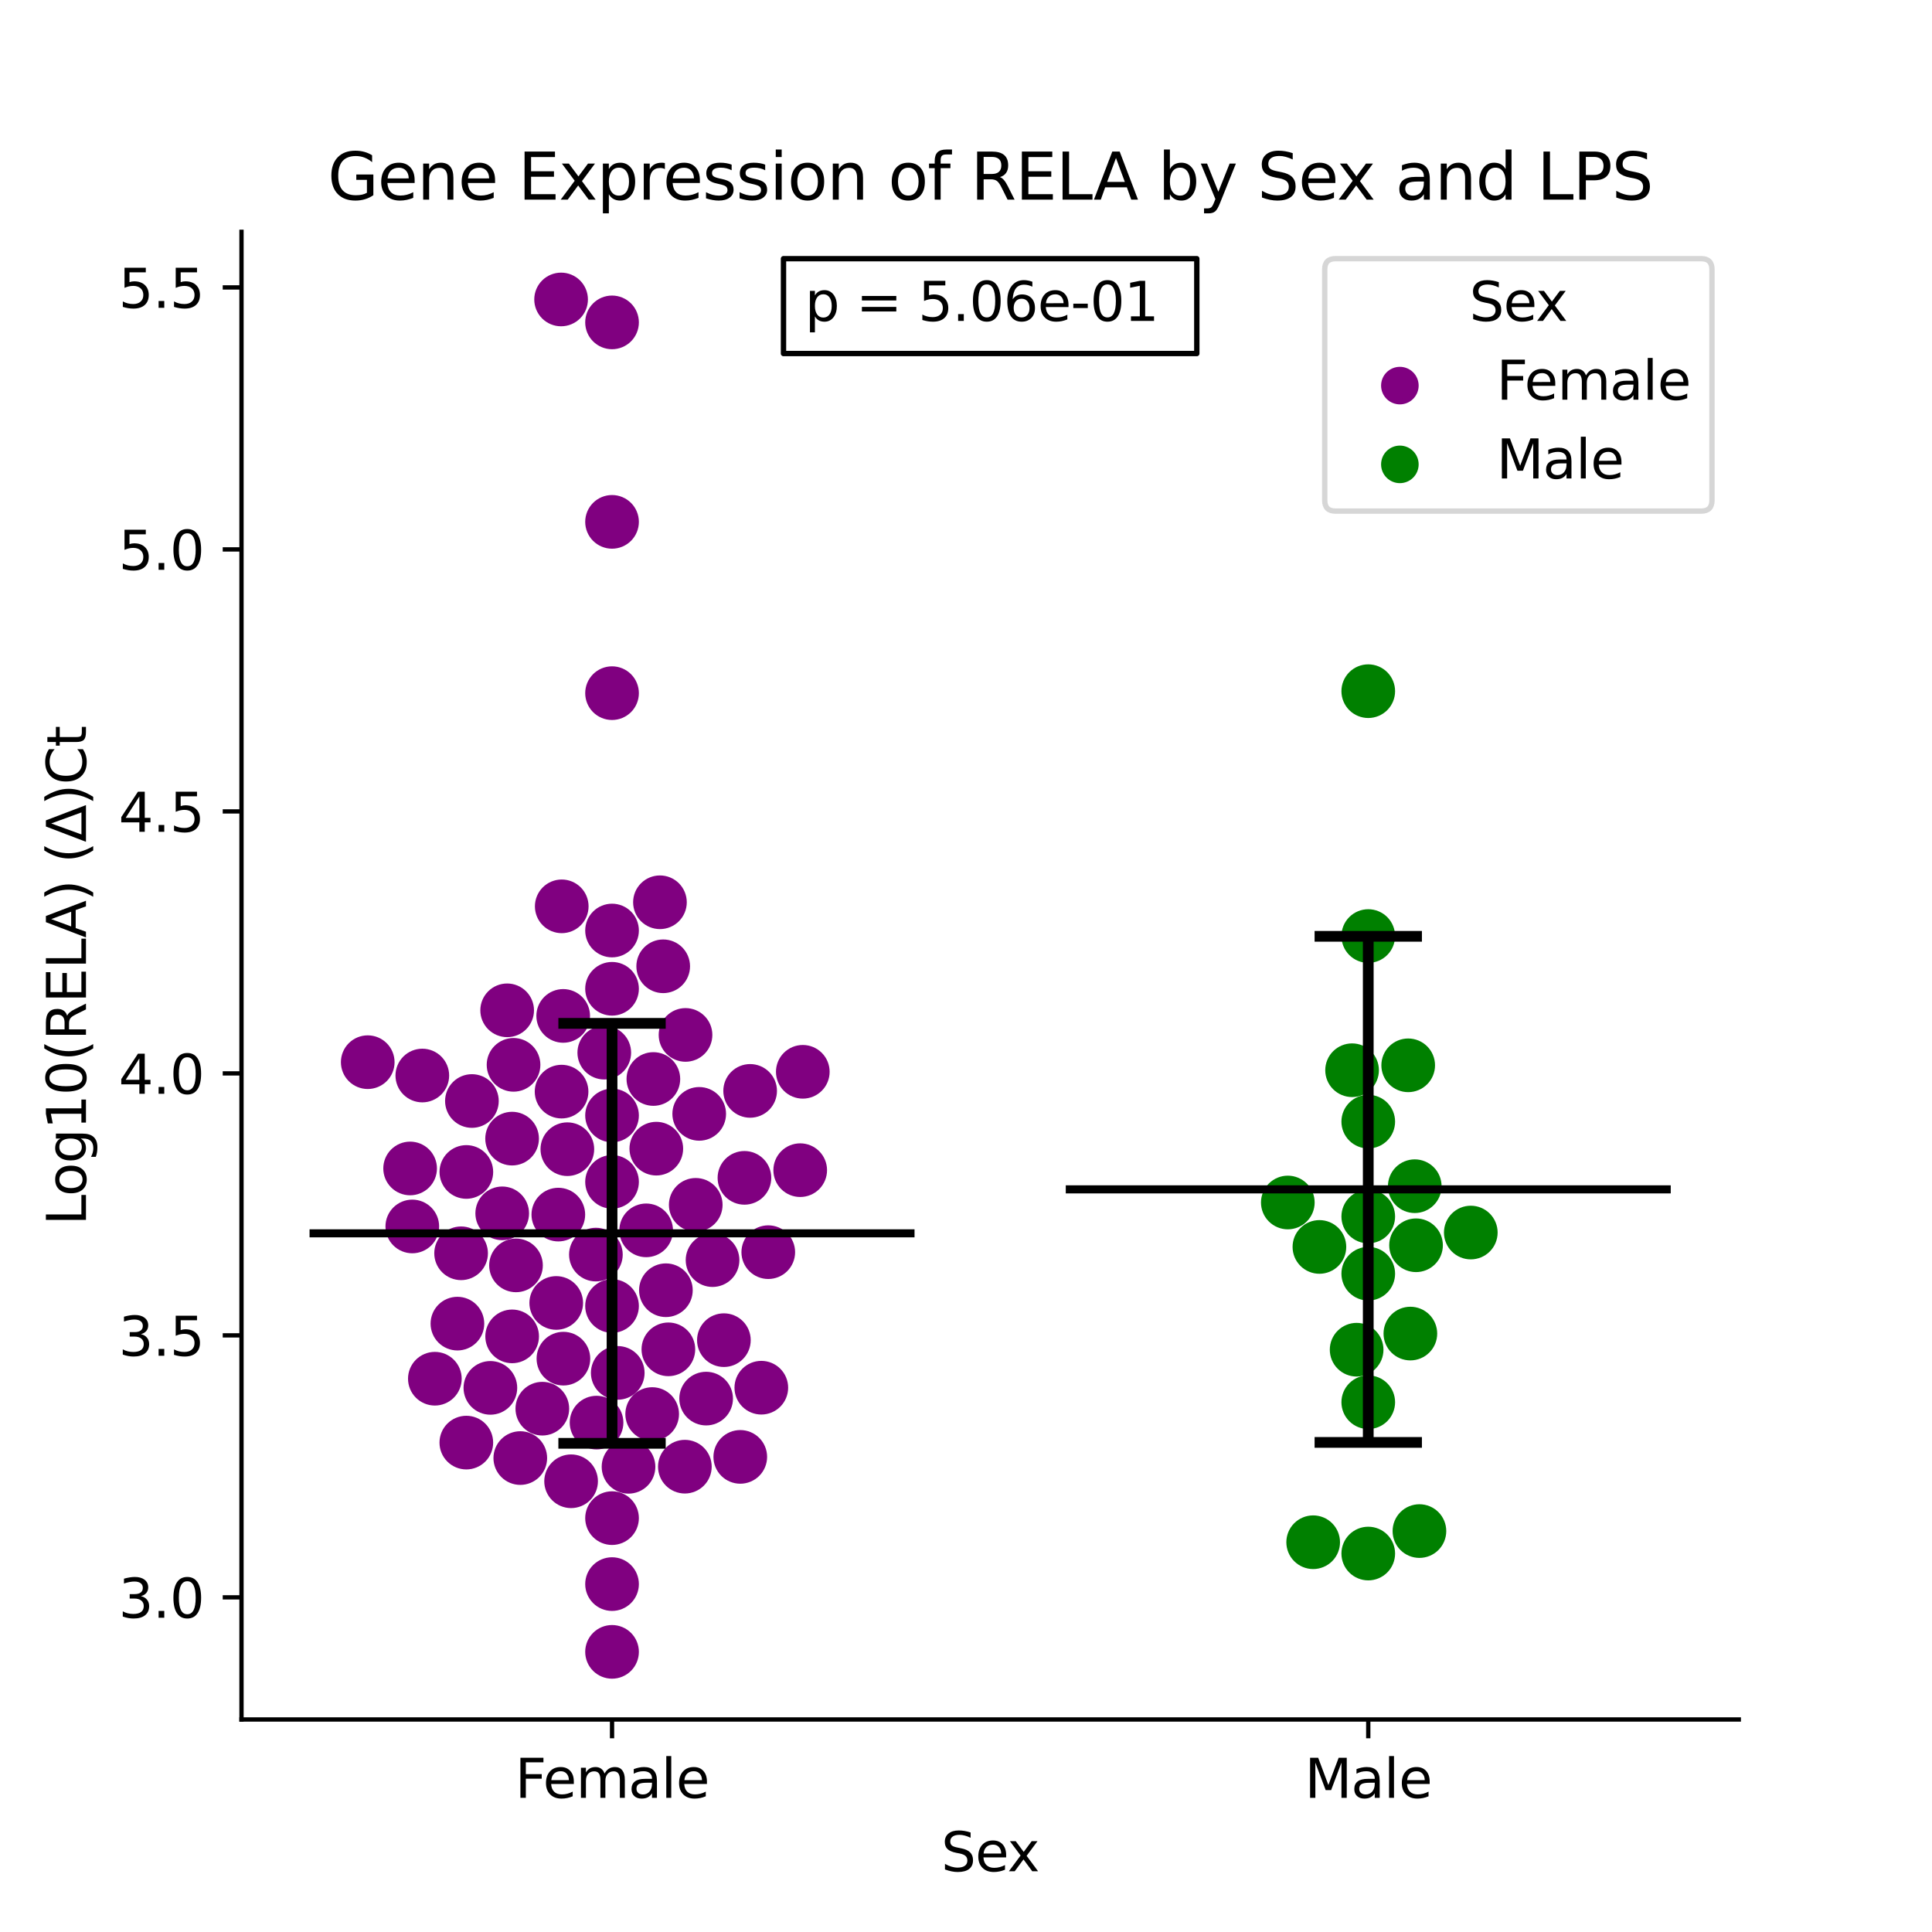 <?xml version="1.0" encoding="utf-8" standalone="no"?>
<!DOCTYPE svg PUBLIC "-//W3C//DTD SVG 1.1//EN"
  "http://www.w3.org/Graphics/SVG/1.1/DTD/svg11.dtd">
<svg xmlns:xlink="http://www.w3.org/1999/xlink" width="360pt" height="360pt" viewBox="0 0 360 360" xmlns="http://www.w3.org/2000/svg" version="1.1">
 <defs>
  <style type="text/css">*{stroke-linejoin: round; stroke-linecap: butt}</style>
 </defs>
 <g id="figure_1">
  <g id="patch_1">
   <path d="M 0 360 
L 360 360 
L 360 0 
L 0 0 
z
" style="fill: #ffffff"/>
  </g>
  <g id="axes_1">
   <g id="patch_2">
    <path d="M 45 320.4 
L 324 320.4 
L 324 43.2 
L 45 43.2 
z
" style="fill: #ffffff"/>
   </g>
   <g id="PathCollection_1">
    <defs>
     <path id="C0_0_da4e5d250b" d="M 0 5 
C 1.326 5 2.598 4.473 3.536 3.536 
C 4.473 2.598 5 1.326 5 -0 
C 5 -1.326 4.473 -2.598 3.536 -3.536 
C 2.598 -4.473 1.326 -5 0 -5 
C -1.326 -5 -2.598 -4.473 -3.536 -3.536 
C -4.473 -2.598 -5 -1.326 -5 0 
C -5 1.326 -4.473 2.598 -3.536 3.536 
C -2.598 4.473 -1.326 5 0 5 
z
"/>
    </defs>
    <g clip-path="url(#p8ee08505d2)">
     <use xlink:href="#C0_0_da4e5d250b" x="132.773" y="234.805" style="fill: #800080"/>
    </g>
    <g clip-path="url(#p8ee08505d2)">
     <use xlink:href="#C0_0_da4e5d250b" x="76.826" y="228.532" style="fill: #800080"/>
    </g>
    <g clip-path="url(#p8ee08505d2)">
     <use xlink:href="#C0_0_da4e5d250b" x="106.416" y="276.012" style="fill: #800080"/>
    </g>
    <g clip-path="url(#p8ee08505d2)">
     <use xlink:href="#C0_0_da4e5d250b" x="127.737" y="192.843" style="fill: #800080"/>
    </g>
    <g clip-path="url(#p8ee08505d2)">
     <use xlink:href="#C0_0_da4e5d250b" x="112.598" y="196.147" style="fill: #800080"/>
    </g>
    <g clip-path="url(#p8ee08505d2)">
     <use xlink:href="#C0_0_da4e5d250b" x="143.157" y="233.323" style="fill: #800080"/>
    </g>
    <g clip-path="url(#p8ee08505d2)">
     <use xlink:href="#C0_0_da4e5d250b" x="121.746" y="201.056" style="fill: #800080"/>
    </g>
    <g clip-path="url(#p8ee08505d2)">
     <use xlink:href="#C0_0_da4e5d250b" x="86.897" y="218.377" style="fill: #800080"/>
    </g>
    <g clip-path="url(#p8ee08505d2)">
     <use xlink:href="#C0_0_da4e5d250b" x="138.716" y="219.475" style="fill: #800080"/>
    </g>
    <g clip-path="url(#p8ee08505d2)">
     <use xlink:href="#C0_0_da4e5d250b" x="104.944" y="189.301" style="fill: #800080"/>
    </g>
    <g clip-path="url(#p8ee08505d2)">
     <use xlink:href="#C0_0_da4e5d250b" x="134.887" y="249.719" style="fill: #800080"/>
    </g>
    <g clip-path="url(#p8ee08505d2)">
     <use xlink:href="#C0_0_da4e5d250b" x="95.431" y="249.015" style="fill: #800080"/>
    </g>
    <g clip-path="url(#p8ee08505d2)">
     <use xlink:href="#C0_0_da4e5d250b" x="114.045" y="129.16" style="fill: #800080"/>
    </g>
    <g clip-path="url(#p8ee08505d2)">
     <use xlink:href="#C0_0_da4e5d250b" x="114.045" y="60.072" style="fill: #800080"/>
    </g>
    <g clip-path="url(#p8ee08505d2)">
     <use xlink:href="#C0_0_da4e5d250b" x="101.055" y="262.486" style="fill: #800080"/>
    </g>
    <g clip-path="url(#p8ee08505d2)">
     <use xlink:href="#C0_0_da4e5d250b" x="149.108" y="218.044" style="fill: #800080"/>
    </g>
    <g clip-path="url(#p8ee08505d2)">
     <use xlink:href="#C0_0_da4e5d250b" x="111.159" y="265.084" style="fill: #800080"/>
    </g>
    <g clip-path="url(#p8ee08505d2)">
     <use xlink:href="#C0_0_da4e5d250b" x="104.984" y="253.165" style="fill: #800080"/>
    </g>
    <g clip-path="url(#p8ee08505d2)">
     <use xlink:href="#C0_0_da4e5d250b" x="81.029" y="256.904" style="fill: #800080"/>
    </g>
    <g clip-path="url(#p8ee08505d2)">
     <use xlink:href="#C0_0_da4e5d250b" x="111.036" y="233.776" style="fill: #800080"/>
    </g>
    <g clip-path="url(#p8ee08505d2)">
     <use xlink:href="#C0_0_da4e5d250b" x="127.615" y="273.294" style="fill: #800080"/>
    </g>
    <g clip-path="url(#p8ee08505d2)">
     <use xlink:href="#C0_0_da4e5d250b" x="123.578" y="180.055" style="fill: #800080"/>
    </g>
    <g clip-path="url(#p8ee08505d2)">
     <use xlink:href="#C0_0_da4e5d250b" x="94.502" y="188.258" style="fill: #800080"/>
    </g>
    <g clip-path="url(#p8ee08505d2)">
     <use xlink:href="#C0_0_da4e5d250b" x="87.934" y="205.157" style="fill: #800080"/>
    </g>
    <g clip-path="url(#p8ee08505d2)">
     <use xlink:href="#C0_0_da4e5d250b" x="122.972" y="168.125" style="fill: #800080"/>
    </g>
    <g clip-path="url(#p8ee08505d2)">
     <use xlink:href="#C0_0_da4e5d250b" x="114.045" y="207.854" style="fill: #800080"/>
    </g>
    <g clip-path="url(#p8ee08505d2)">
     <use xlink:href="#C0_0_da4e5d250b" x="114.045" y="97.241" style="fill: #800080"/>
    </g>
    <g clip-path="url(#p8ee08505d2)">
     <use xlink:href="#C0_0_da4e5d250b" x="96.948" y="271.689" style="fill: #800080"/>
    </g>
    <g clip-path="url(#p8ee08505d2)">
     <use xlink:href="#C0_0_da4e5d250b" x="149.591" y="199.715" style="fill: #800080"/>
    </g>
    <g clip-path="url(#p8ee08505d2)">
     <use xlink:href="#C0_0_da4e5d250b" x="104.672" y="168.883" style="fill: #800080"/>
    </g>
    <g clip-path="url(#p8ee08505d2)">
     <use xlink:href="#C0_0_da4e5d250b" x="104.552" y="55.8" style="fill: #800080"/>
    </g>
    <g clip-path="url(#p8ee08505d2)">
     <use xlink:href="#C0_0_da4e5d250b" x="115.108" y="255.818" style="fill: #800080"/>
    </g>
    <g clip-path="url(#p8ee08505d2)">
     <use xlink:href="#C0_0_da4e5d250b" x="95.422" y="212.167" style="fill: #800080"/>
    </g>
    <g clip-path="url(#p8ee08505d2)">
     <use xlink:href="#C0_0_da4e5d250b" x="130.288" y="207.553" style="fill: #800080"/>
    </g>
    <g clip-path="url(#p8ee08505d2)">
     <use xlink:href="#C0_0_da4e5d250b" x="85.919" y="233.532" style="fill: #800080"/>
    </g>
    <g clip-path="url(#p8ee08505d2)">
     <use xlink:href="#C0_0_da4e5d250b" x="139.778" y="203.273" style="fill: #800080"/>
    </g>
    <g clip-path="url(#p8ee08505d2)">
     <use xlink:href="#C0_0_da4e5d250b" x="141.861" y="258.578" style="fill: #800080"/>
    </g>
    <g clip-path="url(#p8ee08505d2)">
     <use xlink:href="#C0_0_da4e5d250b" x="86.893" y="268.808" style="fill: #800080"/>
    </g>
    <g clip-path="url(#p8ee08505d2)">
     <use xlink:href="#C0_0_da4e5d250b" x="121.524" y="263.489" style="fill: #800080"/>
    </g>
    <g clip-path="url(#p8ee08505d2)">
     <use xlink:href="#C0_0_da4e5d250b" x="104.641" y="203.407" style="fill: #800080"/>
    </g>
    <g clip-path="url(#p8ee08505d2)">
     <use xlink:href="#C0_0_da4e5d250b" x="105.717" y="214.135" style="fill: #800080"/>
    </g>
    <g clip-path="url(#p8ee08505d2)">
     <use xlink:href="#C0_0_da4e5d250b" x="68.523" y="197.921" style="fill: #800080"/>
    </g>
    <g clip-path="url(#p8ee08505d2)">
     <use xlink:href="#C0_0_da4e5d250b" x="114.045" y="173.39" style="fill: #800080"/>
    </g>
    <g clip-path="url(#p8ee08505d2)">
     <use xlink:href="#C0_0_da4e5d250b" x="103.646" y="242.787" style="fill: #800080"/>
    </g>
    <g clip-path="url(#p8ee08505d2)">
     <use xlink:href="#C0_0_da4e5d250b" x="114.045" y="282.882" style="fill: #800080"/>
    </g>
    <g clip-path="url(#p8ee08505d2)">
     <use xlink:href="#C0_0_da4e5d250b" x="129.641" y="224.504" style="fill: #800080"/>
    </g>
    <g clip-path="url(#p8ee08505d2)">
     <use xlink:href="#C0_0_da4e5d250b" x="78.693" y="200.409" style="fill: #800080"/>
    </g>
    <g clip-path="url(#p8ee08505d2)">
     <use xlink:href="#C0_0_da4e5d250b" x="93.581" y="226.09" style="fill: #800080"/>
    </g>
    <g clip-path="url(#p8ee08505d2)">
     <use xlink:href="#C0_0_da4e5d250b" x="124.542" y="251.428" style="fill: #800080"/>
    </g>
    <g clip-path="url(#p8ee08505d2)">
     <use xlink:href="#C0_0_da4e5d250b" x="114.045" y="184.247" style="fill: #800080"/>
    </g>
    <g clip-path="url(#p8ee08505d2)">
     <use xlink:href="#C0_0_da4e5d250b" x="104.036" y="226.323" style="fill: #800080"/>
    </g>
    <g clip-path="url(#p8ee08505d2)">
     <use xlink:href="#C0_0_da4e5d250b" x="85.232" y="246.639" style="fill: #800080"/>
    </g>
    <g clip-path="url(#p8ee08505d2)">
     <use xlink:href="#C0_0_da4e5d250b" x="76.42" y="217.725" style="fill: #800080"/>
    </g>
    <g clip-path="url(#p8ee08505d2)">
     <use xlink:href="#C0_0_da4e5d250b" x="124.081" y="240.415" style="fill: #800080"/>
    </g>
    <g clip-path="url(#p8ee08505d2)">
     <use xlink:href="#C0_0_da4e5d250b" x="114.045" y="220.224" style="fill: #800080"/>
    </g>
    <g clip-path="url(#p8ee08505d2)">
     <use xlink:href="#C0_0_da4e5d250b" x="114.045" y="295.173" style="fill: #800080"/>
    </g>
    <g clip-path="url(#p8ee08505d2)">
     <use xlink:href="#C0_0_da4e5d250b" x="131.579" y="260.609" style="fill: #800080"/>
    </g>
    <g clip-path="url(#p8ee08505d2)">
     <use xlink:href="#C0_0_da4e5d250b" x="91.375" y="258.61" style="fill: #800080"/>
    </g>
    <g clip-path="url(#p8ee08505d2)">
     <use xlink:href="#C0_0_da4e5d250b" x="137.939" y="271.469" style="fill: #800080"/>
    </g>
    <g clip-path="url(#p8ee08505d2)">
     <use xlink:href="#C0_0_da4e5d250b" x="95.692" y="198.418" style="fill: #800080"/>
    </g>
    <g clip-path="url(#p8ee08505d2)">
     <use xlink:href="#C0_0_da4e5d250b" x="120.404" y="229.258" style="fill: #800080"/>
    </g>
    <g clip-path="url(#p8ee08505d2)">
     <use xlink:href="#C0_0_da4e5d250b" x="122.293" y="214.035" style="fill: #800080"/>
    </g>
    <g clip-path="url(#p8ee08505d2)">
     <use xlink:href="#C0_0_da4e5d250b" x="117.115" y="273.319" style="fill: #800080"/>
    </g>
    <g clip-path="url(#p8ee08505d2)">
     <use xlink:href="#C0_0_da4e5d250b" x="114.045" y="243.357" style="fill: #800080"/>
    </g>
    <g clip-path="url(#p8ee08505d2)">
     <use xlink:href="#C0_0_da4e5d250b" x="114.045" y="307.8" style="fill: #800080"/>
    </g>
    <g clip-path="url(#p8ee08505d2)">
     <use xlink:href="#C0_0_da4e5d250b" x="96.149" y="235.786" style="fill: #800080"/>
    </g>
   </g>
   <g id="PathCollection_2">
    <defs>
     <path id="C1_0_73e5024310" d="M 0 5 
C 1.326 5 2.598 4.473 3.536 3.536 
C 4.473 2.598 5 1.326 5 -0 
C 5 -1.326 4.473 -2.598 3.536 -3.536 
C 2.598 -4.473 1.326 -5 0 -5 
C -1.326 -5 -2.598 -4.473 -3.536 -3.536 
C -4.473 -2.598 -5 -1.326 -5 0 
C -5 1.326 -4.473 2.598 -3.536 3.536 
C -2.598 4.473 -1.326 5 0 5 
z
"/>
    </defs>
    <g clip-path="url(#p8ee08505d2)">
     <use xlink:href="#C1_0_73e5024310" x="254.955" y="209.001" style="fill: #008000"/>
    </g>
    <g clip-path="url(#p8ee08505d2)">
     <use xlink:href="#C1_0_73e5024310" x="252.788" y="251.499" style="fill: #008000"/>
    </g>
    <g clip-path="url(#p8ee08505d2)">
     <use xlink:href="#C1_0_73e5024310" x="263.86" y="232.038" style="fill: #008000"/>
    </g>
    <g clip-path="url(#p8ee08505d2)">
     <use xlink:href="#C1_0_73e5024310" x="262.397" y="198.506" style="fill: #008000"/>
    </g>
    <g clip-path="url(#p8ee08505d2)">
     <use xlink:href="#C1_0_73e5024310" x="264.49" y="285.293" style="fill: #008000"/>
    </g>
    <g clip-path="url(#p8ee08505d2)">
     <use xlink:href="#C1_0_73e5024310" x="245.853" y="232.348" style="fill: #008000"/>
    </g>
    <g clip-path="url(#p8ee08505d2)">
     <use xlink:href="#C1_0_73e5024310" x="274.061" y="229.667" style="fill: #008000"/>
    </g>
    <g clip-path="url(#p8ee08505d2)">
     <use xlink:href="#C1_0_73e5024310" x="244.691" y="287.371" style="fill: #008000"/>
    </g>
    <g clip-path="url(#p8ee08505d2)">
     <use xlink:href="#C1_0_73e5024310" x="251.941" y="199.422" style="fill: #008000"/>
    </g>
    <g clip-path="url(#p8ee08505d2)">
     <use xlink:href="#C1_0_73e5024310" x="254.955" y="261.284" style="fill: #008000"/>
    </g>
    <g clip-path="url(#p8ee08505d2)">
     <use xlink:href="#C1_0_73e5024310" x="254.955" y="226.68" style="fill: #008000"/>
    </g>
    <g clip-path="url(#p8ee08505d2)">
     <use xlink:href="#C1_0_73e5024310" x="254.955" y="174.42" style="fill: #008000"/>
    </g>
    <g clip-path="url(#p8ee08505d2)">
     <use xlink:href="#C1_0_73e5024310" x="263.619" y="221.031" style="fill: #008000"/>
    </g>
    <g clip-path="url(#p8ee08505d2)">
     <use xlink:href="#C1_0_73e5024310" x="254.955" y="128.791" style="fill: #008000"/>
    </g>
    <g clip-path="url(#p8ee08505d2)">
     <use xlink:href="#C1_0_73e5024310" x="262.801" y="248.491" style="fill: #008000"/>
    </g>
    <g clip-path="url(#p8ee08505d2)">
     <use xlink:href="#C1_0_73e5024310" x="254.955" y="237.335" style="fill: #008000"/>
    </g>
    <g clip-path="url(#p8ee08505d2)">
     <use xlink:href="#C1_0_73e5024310" x="254.955" y="289.481" style="fill: #008000"/>
    </g>
    <g clip-path="url(#p8ee08505d2)">
     <use xlink:href="#C1_0_73e5024310" x="239.966" y="224.068" style="fill: #008000"/>
    </g>
   </g>
   <g id="PathCollection_3"/>
   <g id="PathCollection_4"/>
   <g id="matplotlib.axis_1">
    <g id="xtick_1">
     <g id="line2d_1">
      <defs>
       <path id="m5bfdf22916" d="M 0 0 
L 0 3.5 
" style="stroke: #000000; stroke-width: 0.8"/>
      </defs>
      <g>
       <use xlink:href="#m5bfdf22916" x="114.045" y="320.4" style="stroke: #000000; stroke-width: 0.8"/>
      </g>
     </g>
     <g id="text_1">
      <!-- Female -->
      <g transform="translate(95.968 334.998) scale(0.1 -0.1)">
       <defs>
        <path id="DejaVuSans-46" d="M 628 4666 
L 3309 4666 
L 3309 4134 
L 1259 4134 
L 1259 2759 
L 3109 2759 
L 3109 2228 
L 1259 2228 
L 1259 0 
L 628 0 
L 628 4666 
z
" transform="scale(0.016)"/>
        <path id="DejaVuSans-65" d="M 3597 1894 
L 3597 1613 
L 953 1613 
Q 991 1019 1311 708 
Q 1631 397 2203 397 
Q 2534 397 2845 478 
Q 3156 559 3463 722 
L 3463 178 
Q 3153 47 2828 -22 
Q 2503 -91 2169 -91 
Q 1331 -91 842 396 
Q 353 884 353 1716 
Q 353 2575 817 3079 
Q 1281 3584 2069 3584 
Q 2775 3584 3186 3129 
Q 3597 2675 3597 1894 
z
M 3022 2063 
Q 3016 2534 2758 2815 
Q 2500 3097 2075 3097 
Q 1594 3097 1305 2825 
Q 1016 2553 972 2059 
L 3022 2063 
z
" transform="scale(0.016)"/>
        <path id="DejaVuSans-6d" d="M 3328 2828 
Q 3544 3216 3844 3400 
Q 4144 3584 4550 3584 
Q 5097 3584 5394 3201 
Q 5691 2819 5691 2113 
L 5691 0 
L 5113 0 
L 5113 2094 
Q 5113 2597 4934 2840 
Q 4756 3084 4391 3084 
Q 3944 3084 3684 2787 
Q 3425 2491 3425 1978 
L 3425 0 
L 2847 0 
L 2847 2094 
Q 2847 2600 2669 2842 
Q 2491 3084 2119 3084 
Q 1678 3084 1418 2786 
Q 1159 2488 1159 1978 
L 1159 0 
L 581 0 
L 581 3500 
L 1159 3500 
L 1159 2956 
Q 1356 3278 1631 3431 
Q 1906 3584 2284 3584 
Q 2666 3584 2933 3390 
Q 3200 3197 3328 2828 
z
" transform="scale(0.016)"/>
        <path id="DejaVuSans-61" d="M 2194 1759 
Q 1497 1759 1228 1600 
Q 959 1441 959 1056 
Q 959 750 1161 570 
Q 1363 391 1709 391 
Q 2188 391 2477 730 
Q 2766 1069 2766 1631 
L 2766 1759 
L 2194 1759 
z
M 3341 1997 
L 3341 0 
L 2766 0 
L 2766 531 
Q 2569 213 2275 61 
Q 1981 -91 1556 -91 
Q 1019 -91 701 211 
Q 384 513 384 1019 
Q 384 1609 779 1909 
Q 1175 2209 1959 2209 
L 2766 2209 
L 2766 2266 
Q 2766 2663 2505 2880 
Q 2244 3097 1772 3097 
Q 1472 3097 1187 3025 
Q 903 2953 641 2809 
L 641 3341 
Q 956 3463 1253 3523 
Q 1550 3584 1831 3584 
Q 2591 3584 2966 3190 
Q 3341 2797 3341 1997 
z
" transform="scale(0.016)"/>
        <path id="DejaVuSans-6c" d="M 603 4863 
L 1178 4863 
L 1178 0 
L 603 0 
L 603 4863 
z
" transform="scale(0.016)"/>
       </defs>
       <use xlink:href="#DejaVuSans-46"/>
       <use xlink:href="#DejaVuSans-65" x="52.02"/>
       <use xlink:href="#DejaVuSans-6d" x="113.543"/>
       <use xlink:href="#DejaVuSans-61" x="210.955"/>
       <use xlink:href="#DejaVuSans-6c" x="272.234"/>
       <use xlink:href="#DejaVuSans-65" x="300.018"/>
      </g>
     </g>
    </g>
    <g id="xtick_2">
     <g id="line2d_2">
      <g>
       <use xlink:href="#m5bfdf22916" x="254.955" y="320.4" style="stroke: #000000; stroke-width: 0.8"/>
      </g>
     </g>
     <g id="text_2">
      <!-- Male -->
      <g transform="translate(243.111 334.998) scale(0.1 -0.1)">
       <defs>
        <path id="DejaVuSans-4d" d="M 628 4666 
L 1569 4666 
L 2759 1491 
L 3956 4666 
L 4897 4666 
L 4897 0 
L 4281 0 
L 4281 4097 
L 3078 897 
L 2444 897 
L 1241 4097 
L 1241 0 
L 628 0 
L 628 4666 
z
" transform="scale(0.016)"/>
       </defs>
       <use xlink:href="#DejaVuSans-4d"/>
       <use xlink:href="#DejaVuSans-61" x="86.279"/>
       <use xlink:href="#DejaVuSans-6c" x="147.559"/>
       <use xlink:href="#DejaVuSans-65" x="175.342"/>
      </g>
     </g>
    </g>
    <g id="text_3">
     <!-- Sex -->
     <g transform="translate(175.377 348.677) scale(0.1 -0.1)">
      <defs>
       <path id="DejaVuSans-53" d="M 3425 4513 
L 3425 3897 
Q 3066 4069 2747 4153 
Q 2428 4238 2131 4238 
Q 1616 4238 1336 4038 
Q 1056 3838 1056 3469 
Q 1056 3159 1242 3001 
Q 1428 2844 1947 2747 
L 2328 2669 
Q 3034 2534 3370 2195 
Q 3706 1856 3706 1288 
Q 3706 609 3251 259 
Q 2797 -91 1919 -91 
Q 1588 -91 1214 -16 
Q 841 59 441 206 
L 441 856 
Q 825 641 1194 531 
Q 1563 422 1919 422 
Q 2459 422 2753 634 
Q 3047 847 3047 1241 
Q 3047 1584 2836 1778 
Q 2625 1972 2144 2069 
L 1759 2144 
Q 1053 2284 737 2584 
Q 422 2884 422 3419 
Q 422 4038 858 4394 
Q 1294 4750 2059 4750 
Q 2388 4750 2728 4690 
Q 3069 4631 3425 4513 
z
" transform="scale(0.016)"/>
       <path id="DejaVuSans-78" d="M 3513 3500 
L 2247 1797 
L 3578 0 
L 2900 0 
L 1881 1375 
L 863 0 
L 184 0 
L 1544 1831 
L 300 3500 
L 978 3500 
L 1906 2253 
L 2834 3500 
L 3513 3500 
z
" transform="scale(0.016)"/>
      </defs>
      <use xlink:href="#DejaVuSans-53"/>
      <use xlink:href="#DejaVuSans-65" x="63.477"/>
      <use xlink:href="#DejaVuSans-78" x="123.25"/>
     </g>
    </g>
   </g>
   <g id="matplotlib.axis_2">
    <g id="ytick_1">
     <g id="line2d_3">
      <defs>
       <path id="m1d3364b5aa" d="M 0 0 
L -3.5 0 
" style="stroke: #000000; stroke-width: 0.8"/>
      </defs>
      <g>
       <use xlink:href="#m1d3364b5aa" x="45" y="297.644" style="stroke: #000000; stroke-width: 0.8"/>
      </g>
     </g>
     <g id="text_4">
      <!-- 3.0 -->
      <g transform="translate(22.097 301.444) scale(0.1 -0.1)">
       <defs>
        <path id="DejaVuSans-33" d="M 2597 2516 
Q 3050 2419 3304 2112 
Q 3559 1806 3559 1356 
Q 3559 666 3084 287 
Q 2609 -91 1734 -91 
Q 1441 -91 1130 -33 
Q 819 25 488 141 
L 488 750 
Q 750 597 1062 519 
Q 1375 441 1716 441 
Q 2309 441 2620 675 
Q 2931 909 2931 1356 
Q 2931 1769 2642 2001 
Q 2353 2234 1838 2234 
L 1294 2234 
L 1294 2753 
L 1863 2753 
Q 2328 2753 2575 2939 
Q 2822 3125 2822 3475 
Q 2822 3834 2567 4026 
Q 2313 4219 1838 4219 
Q 1578 4219 1281 4162 
Q 984 4106 628 3988 
L 628 4550 
Q 988 4650 1302 4700 
Q 1616 4750 1894 4750 
Q 2613 4750 3031 4423 
Q 3450 4097 3450 3541 
Q 3450 3153 3228 2886 
Q 3006 2619 2597 2516 
z
" transform="scale(0.016)"/>
        <path id="DejaVuSans-2e" d="M 684 794 
L 1344 794 
L 1344 0 
L 684 0 
L 684 794 
z
" transform="scale(0.016)"/>
        <path id="DejaVuSans-30" d="M 2034 4250 
Q 1547 4250 1301 3770 
Q 1056 3291 1056 2328 
Q 1056 1369 1301 889 
Q 1547 409 2034 409 
Q 2525 409 2770 889 
Q 3016 1369 3016 2328 
Q 3016 3291 2770 3770 
Q 2525 4250 2034 4250 
z
M 2034 4750 
Q 2819 4750 3233 4129 
Q 3647 3509 3647 2328 
Q 3647 1150 3233 529 
Q 2819 -91 2034 -91 
Q 1250 -91 836 529 
Q 422 1150 422 2328 
Q 422 3509 836 4129 
Q 1250 4750 2034 4750 
z
" transform="scale(0.016)"/>
       </defs>
       <use xlink:href="#DejaVuSans-33"/>
       <use xlink:href="#DejaVuSans-2e" x="63.623"/>
       <use xlink:href="#DejaVuSans-30" x="95.41"/>
      </g>
     </g>
    </g>
    <g id="ytick_2">
     <g id="line2d_4">
      <g>
       <use xlink:href="#m1d3364b5aa" x="45" y="248.827" style="stroke: #000000; stroke-width: 0.8"/>
      </g>
     </g>
     <g id="text_5">
      <!-- 3.5 -->
      <g transform="translate(22.097 252.626) scale(0.1 -0.1)">
       <defs>
        <path id="DejaVuSans-35" d="M 691 4666 
L 3169 4666 
L 3169 4134 
L 1269 4134 
L 1269 2991 
Q 1406 3038 1543 3061 
Q 1681 3084 1819 3084 
Q 2600 3084 3056 2656 
Q 3513 2228 3513 1497 
Q 3513 744 3044 326 
Q 2575 -91 1722 -91 
Q 1428 -91 1123 -41 
Q 819 9 494 109 
L 494 744 
Q 775 591 1075 516 
Q 1375 441 1709 441 
Q 2250 441 2565 725 
Q 2881 1009 2881 1497 
Q 2881 1984 2565 2268 
Q 2250 2553 1709 2553 
Q 1456 2553 1204 2497 
Q 953 2441 691 2322 
L 691 4666 
z
" transform="scale(0.016)"/>
       </defs>
       <use xlink:href="#DejaVuSans-33"/>
       <use xlink:href="#DejaVuSans-2e" x="63.623"/>
       <use xlink:href="#DejaVuSans-35" x="95.41"/>
      </g>
     </g>
    </g>
    <g id="ytick_3">
     <g id="line2d_5">
      <g>
       <use xlink:href="#m1d3364b5aa" x="45" y="200.01" style="stroke: #000000; stroke-width: 0.8"/>
      </g>
     </g>
     <g id="text_6">
      <!-- 4.0 -->
      <g transform="translate(22.097 203.809) scale(0.1 -0.1)">
       <defs>
        <path id="DejaVuSans-34" d="M 2419 4116 
L 825 1625 
L 2419 1625 
L 2419 4116 
z
M 2253 4666 
L 3047 4666 
L 3047 1625 
L 3713 1625 
L 3713 1100 
L 3047 1100 
L 3047 0 
L 2419 0 
L 2419 1100 
L 313 1100 
L 313 1709 
L 2253 4666 
z
" transform="scale(0.016)"/>
       </defs>
       <use xlink:href="#DejaVuSans-34"/>
       <use xlink:href="#DejaVuSans-2e" x="63.623"/>
       <use xlink:href="#DejaVuSans-30" x="95.41"/>
      </g>
     </g>
    </g>
    <g id="ytick_4">
     <g id="line2d_6">
      <g>
       <use xlink:href="#m1d3364b5aa" x="45" y="151.192" style="stroke: #000000; stroke-width: 0.8"/>
      </g>
     </g>
     <g id="text_7">
      <!-- 4.5 -->
      <g transform="translate(22.097 154.991) scale(0.1 -0.1)">
       <use xlink:href="#DejaVuSans-34"/>
       <use xlink:href="#DejaVuSans-2e" x="63.623"/>
       <use xlink:href="#DejaVuSans-35" x="95.41"/>
      </g>
     </g>
    </g>
    <g id="ytick_5">
     <g id="line2d_7">
      <g>
       <use xlink:href="#m1d3364b5aa" x="45" y="102.375" style="stroke: #000000; stroke-width: 0.8"/>
      </g>
     </g>
     <g id="text_8">
      <!-- 5.0 -->
      <g transform="translate(22.097 106.174) scale(0.1 -0.1)">
       <use xlink:href="#DejaVuSans-35"/>
       <use xlink:href="#DejaVuSans-2e" x="63.623"/>
       <use xlink:href="#DejaVuSans-30" x="95.41"/>
      </g>
     </g>
    </g>
    <g id="ytick_6">
     <g id="line2d_8">
      <g>
       <use xlink:href="#m1d3364b5aa" x="45" y="53.558" style="stroke: #000000; stroke-width: 0.8"/>
      </g>
     </g>
     <g id="text_9">
      <!-- 5.5 -->
      <g transform="translate(22.097 57.357) scale(0.1 -0.1)">
       <use xlink:href="#DejaVuSans-35"/>
       <use xlink:href="#DejaVuSans-2e" x="63.623"/>
       <use xlink:href="#DejaVuSans-35" x="95.41"/>
      </g>
     </g>
    </g>
    <g id="text_10">
     <!-- Log10(RELA) (Δ)Ct -->
     <g transform="translate(16.017 228.311) rotate(-90) scale(0.1 -0.1)">
      <defs>
       <path id="DejaVuSans-4c" d="M 628 4666 
L 1259 4666 
L 1259 531 
L 3531 531 
L 3531 0 
L 628 0 
L 628 4666 
z
" transform="scale(0.016)"/>
       <path id="DejaVuSans-6f" d="M 1959 3097 
Q 1497 3097 1228 2736 
Q 959 2375 959 1747 
Q 959 1119 1226 758 
Q 1494 397 1959 397 
Q 2419 397 2687 759 
Q 2956 1122 2956 1747 
Q 2956 2369 2687 2733 
Q 2419 3097 1959 3097 
z
M 1959 3584 
Q 2709 3584 3137 3096 
Q 3566 2609 3566 1747 
Q 3566 888 3137 398 
Q 2709 -91 1959 -91 
Q 1206 -91 779 398 
Q 353 888 353 1747 
Q 353 2609 779 3096 
Q 1206 3584 1959 3584 
z
" transform="scale(0.016)"/>
       <path id="DejaVuSans-67" d="M 2906 1791 
Q 2906 2416 2648 2759 
Q 2391 3103 1925 3103 
Q 1463 3103 1205 2759 
Q 947 2416 947 1791 
Q 947 1169 1205 825 
Q 1463 481 1925 481 
Q 2391 481 2648 825 
Q 2906 1169 2906 1791 
z
M 3481 434 
Q 3481 -459 3084 -895 
Q 2688 -1331 1869 -1331 
Q 1566 -1331 1297 -1286 
Q 1028 -1241 775 -1147 
L 775 -588 
Q 1028 -725 1275 -790 
Q 1522 -856 1778 -856 
Q 2344 -856 2625 -561 
Q 2906 -266 2906 331 
L 2906 616 
Q 2728 306 2450 153 
Q 2172 0 1784 0 
Q 1141 0 747 490 
Q 353 981 353 1791 
Q 353 2603 747 3093 
Q 1141 3584 1784 3584 
Q 2172 3584 2450 3431 
Q 2728 3278 2906 2969 
L 2906 3500 
L 3481 3500 
L 3481 434 
z
" transform="scale(0.016)"/>
       <path id="DejaVuSans-31" d="M 794 531 
L 1825 531 
L 1825 4091 
L 703 3866 
L 703 4441 
L 1819 4666 
L 2450 4666 
L 2450 531 
L 3481 531 
L 3481 0 
L 794 0 
L 794 531 
z
" transform="scale(0.016)"/>
       <path id="DejaVuSans-28" d="M 1984 4856 
Q 1566 4138 1362 3434 
Q 1159 2731 1159 2009 
Q 1159 1288 1364 580 
Q 1569 -128 1984 -844 
L 1484 -844 
Q 1016 -109 783 600 
Q 550 1309 550 2009 
Q 550 2706 781 3412 
Q 1013 4119 1484 4856 
L 1984 4856 
z
" transform="scale(0.016)"/>
       <path id="DejaVuSans-52" d="M 2841 2188 
Q 3044 2119 3236 1894 
Q 3428 1669 3622 1275 
L 4263 0 
L 3584 0 
L 2988 1197 
Q 2756 1666 2539 1819 
Q 2322 1972 1947 1972 
L 1259 1972 
L 1259 0 
L 628 0 
L 628 4666 
L 2053 4666 
Q 2853 4666 3247 4331 
Q 3641 3997 3641 3322 
Q 3641 2881 3436 2590 
Q 3231 2300 2841 2188 
z
M 1259 4147 
L 1259 2491 
L 2053 2491 
Q 2509 2491 2742 2702 
Q 2975 2913 2975 3322 
Q 2975 3731 2742 3939 
Q 2509 4147 2053 4147 
L 1259 4147 
z
" transform="scale(0.016)"/>
       <path id="DejaVuSans-45" d="M 628 4666 
L 3578 4666 
L 3578 4134 
L 1259 4134 
L 1259 2753 
L 3481 2753 
L 3481 2222 
L 1259 2222 
L 1259 531 
L 3634 531 
L 3634 0 
L 628 0 
L 628 4666 
z
" transform="scale(0.016)"/>
       <path id="DejaVuSans-41" d="M 2188 4044 
L 1331 1722 
L 3047 1722 
L 2188 4044 
z
M 1831 4666 
L 2547 4666 
L 4325 0 
L 3669 0 
L 3244 1197 
L 1141 1197 
L 716 0 
L 50 0 
L 1831 4666 
z
" transform="scale(0.016)"/>
       <path id="DejaVuSans-29" d="M 513 4856 
L 1013 4856 
Q 1481 4119 1714 3412 
Q 1947 2706 1947 2009 
Q 1947 1309 1714 600 
Q 1481 -109 1013 -844 
L 513 -844 
Q 928 -128 1133 580 
Q 1338 1288 1338 2009 
Q 1338 2731 1133 3434 
Q 928 4138 513 4856 
z
" transform="scale(0.016)"/>
       <path id="DejaVuSans-20" transform="scale(0.016)"/>
       <path id="DejaVuSans-394" d="M 2188 4044 
L 906 525 
L 3472 525 
L 2188 4044 
z
M 50 0 
L 1831 4666 
L 2547 4666 
L 4325 0 
L 50 0 
z
" transform="scale(0.016)"/>
       <path id="DejaVuSans-43" d="M 4122 4306 
L 4122 3641 
Q 3803 3938 3442 4084 
Q 3081 4231 2675 4231 
Q 1875 4231 1450 3742 
Q 1025 3253 1025 2328 
Q 1025 1406 1450 917 
Q 1875 428 2675 428 
Q 3081 428 3442 575 
Q 3803 722 4122 1019 
L 4122 359 
Q 3791 134 3420 21 
Q 3050 -91 2638 -91 
Q 1578 -91 968 557 
Q 359 1206 359 2328 
Q 359 3453 968 4101 
Q 1578 4750 2638 4750 
Q 3056 4750 3426 4639 
Q 3797 4528 4122 4306 
z
" transform="scale(0.016)"/>
       <path id="DejaVuSans-74" d="M 1172 4494 
L 1172 3500 
L 2356 3500 
L 2356 3053 
L 1172 3053 
L 1172 1153 
Q 1172 725 1289 603 
Q 1406 481 1766 481 
L 2356 481 
L 2356 0 
L 1766 0 
Q 1100 0 847 248 
Q 594 497 594 1153 
L 594 3053 
L 172 3053 
L 172 3500 
L 594 3500 
L 594 4494 
L 1172 4494 
z
" transform="scale(0.016)"/>
      </defs>
      <use xlink:href="#DejaVuSans-4c"/>
      <use xlink:href="#DejaVuSans-6f" x="53.963"/>
      <use xlink:href="#DejaVuSans-67" x="115.145"/>
      <use xlink:href="#DejaVuSans-31" x="178.621"/>
      <use xlink:href="#DejaVuSans-30" x="242.244"/>
      <use xlink:href="#DejaVuSans-28" x="305.867"/>
      <use xlink:href="#DejaVuSans-52" x="344.881"/>
      <use xlink:href="#DejaVuSans-45" x="414.363"/>
      <use xlink:href="#DejaVuSans-4c" x="477.547"/>
      <use xlink:href="#DejaVuSans-41" x="535.51"/>
      <use xlink:href="#DejaVuSans-29" x="603.918"/>
      <use xlink:href="#DejaVuSans-20" x="642.932"/>
      <use xlink:href="#DejaVuSans-28" x="674.719"/>
      <use xlink:href="#DejaVuSans-394" x="713.732"/>
      <use xlink:href="#DejaVuSans-29" x="782.141"/>
      <use xlink:href="#DejaVuSans-43" x="821.154"/>
      <use xlink:href="#DejaVuSans-74" x="890.979"/>
     </g>
    </g>
   </g>
   <g id="LineCollection_1">
    <path d="M 114.045 268.947 
L 114.045 190.689 
" clip-path="url(#p8ee08505d2)" style="fill: none; stroke: #000000; stroke-width: 2"/>
   </g>
   <g id="line2d_9">
    <defs>
     <path id="m7d77048007" d="M 10 0 
L -10 -0 
" style="stroke: #000000; stroke-width: 2"/>
    </defs>
    <g clip-path="url(#p8ee08505d2)">
     <use xlink:href="#m7d77048007" x="114.045" y="268.947" style="stroke: #000000; stroke-width: 2"/>
    </g>
   </g>
   <g id="line2d_10">
    <g clip-path="url(#p8ee08505d2)">
     <use xlink:href="#m7d77048007" x="114.045" y="190.689" style="stroke: #000000; stroke-width: 2"/>
    </g>
   </g>
   <g id="LineCollection_2">
    <path d="M 254.955 268.773 
L 254.955 174.468 
" clip-path="url(#p8ee08505d2)" style="fill: none; stroke: #000000; stroke-width: 2"/>
   </g>
   <g id="line2d_11">
    <g clip-path="url(#p8ee08505d2)">
     <use xlink:href="#m7d77048007" x="254.955" y="268.773" style="stroke: #000000; stroke-width: 2"/>
    </g>
   </g>
   <g id="line2d_12">
    <g clip-path="url(#p8ee08505d2)">
     <use xlink:href="#m7d77048007" x="254.955" y="174.468" style="stroke: #000000; stroke-width: 2"/>
    </g>
   </g>
   <g id="LineCollection_3">
    <path d="M 57.682 229.818 
L 170.409 229.818 
" clip-path="url(#p8ee08505d2)" style="fill: none; stroke: #000000; stroke-width: 1.5"/>
   </g>
   <g id="LineCollection_4">
    <path d="M 198.591 221.62 
L 311.318 221.62 
" clip-path="url(#p8ee08505d2)" style="fill: none; stroke: #000000; stroke-width: 1.5"/>
   </g>
   <g id="patch_3">
    <path d="M 45 320.4 
L 45 43.2 
" style="fill: none; stroke: #000000; stroke-width: 0.8; stroke-linejoin: miter; stroke-linecap: square"/>
   </g>
   <g id="patch_4">
    <path d="M 45 320.4 
L 324 320.4 
" style="fill: none; stroke: #000000; stroke-width: 0.8; stroke-linejoin: miter; stroke-linecap: square"/>
   </g>
   <g id="text_11">
    <!-- Gene Expression of RELA by Sex and LPS -->
    <g transform="translate(61.057 37.2) scale(0.12 -0.12)">
     <defs>
      <path id="DejaVuSans-47" d="M 3809 666 
L 3809 1919 
L 2778 1919 
L 2778 2438 
L 4434 2438 
L 4434 434 
Q 4069 175 3628 42 
Q 3188 -91 2688 -91 
Q 1594 -91 976 548 
Q 359 1188 359 2328 
Q 359 3472 976 4111 
Q 1594 4750 2688 4750 
Q 3144 4750 3555 4637 
Q 3966 4525 4313 4306 
L 4313 3634 
Q 3963 3931 3569 4081 
Q 3175 4231 2741 4231 
Q 1884 4231 1454 3753 
Q 1025 3275 1025 2328 
Q 1025 1384 1454 906 
Q 1884 428 2741 428 
Q 3075 428 3337 486 
Q 3600 544 3809 666 
z
" transform="scale(0.016)"/>
      <path id="DejaVuSans-6e" d="M 3513 2113 
L 3513 0 
L 2938 0 
L 2938 2094 
Q 2938 2591 2744 2837 
Q 2550 3084 2163 3084 
Q 1697 3084 1428 2787 
Q 1159 2491 1159 1978 
L 1159 0 
L 581 0 
L 581 3500 
L 1159 3500 
L 1159 2956 
Q 1366 3272 1645 3428 
Q 1925 3584 2291 3584 
Q 2894 3584 3203 3211 
Q 3513 2838 3513 2113 
z
" transform="scale(0.016)"/>
      <path id="DejaVuSans-70" d="M 1159 525 
L 1159 -1331 
L 581 -1331 
L 581 3500 
L 1159 3500 
L 1159 2969 
Q 1341 3281 1617 3432 
Q 1894 3584 2278 3584 
Q 2916 3584 3314 3078 
Q 3713 2572 3713 1747 
Q 3713 922 3314 415 
Q 2916 -91 2278 -91 
Q 1894 -91 1617 61 
Q 1341 213 1159 525 
z
M 3116 1747 
Q 3116 2381 2855 2742 
Q 2594 3103 2138 3103 
Q 1681 3103 1420 2742 
Q 1159 2381 1159 1747 
Q 1159 1113 1420 752 
Q 1681 391 2138 391 
Q 2594 391 2855 752 
Q 3116 1113 3116 1747 
z
" transform="scale(0.016)"/>
      <path id="DejaVuSans-72" d="M 2631 2963 
Q 2534 3019 2420 3045 
Q 2306 3072 2169 3072 
Q 1681 3072 1420 2755 
Q 1159 2438 1159 1844 
L 1159 0 
L 581 0 
L 581 3500 
L 1159 3500 
L 1159 2956 
Q 1341 3275 1631 3429 
Q 1922 3584 2338 3584 
Q 2397 3584 2469 3576 
Q 2541 3569 2628 3553 
L 2631 2963 
z
" transform="scale(0.016)"/>
      <path id="DejaVuSans-73" d="M 2834 3397 
L 2834 2853 
Q 2591 2978 2328 3040 
Q 2066 3103 1784 3103 
Q 1356 3103 1142 2972 
Q 928 2841 928 2578 
Q 928 2378 1081 2264 
Q 1234 2150 1697 2047 
L 1894 2003 
Q 2506 1872 2764 1633 
Q 3022 1394 3022 966 
Q 3022 478 2636 193 
Q 2250 -91 1575 -91 
Q 1294 -91 989 -36 
Q 684 19 347 128 
L 347 722 
Q 666 556 975 473 
Q 1284 391 1588 391 
Q 1994 391 2212 530 
Q 2431 669 2431 922 
Q 2431 1156 2273 1281 
Q 2116 1406 1581 1522 
L 1381 1569 
Q 847 1681 609 1914 
Q 372 2147 372 2553 
Q 372 3047 722 3315 
Q 1072 3584 1716 3584 
Q 2034 3584 2315 3537 
Q 2597 3491 2834 3397 
z
" transform="scale(0.016)"/>
      <path id="DejaVuSans-69" d="M 603 3500 
L 1178 3500 
L 1178 0 
L 603 0 
L 603 3500 
z
M 603 4863 
L 1178 4863 
L 1178 4134 
L 603 4134 
L 603 4863 
z
" transform="scale(0.016)"/>
      <path id="DejaVuSans-66" d="M 2375 4863 
L 2375 4384 
L 1825 4384 
Q 1516 4384 1395 4259 
Q 1275 4134 1275 3809 
L 1275 3500 
L 2222 3500 
L 2222 3053 
L 1275 3053 
L 1275 0 
L 697 0 
L 697 3053 
L 147 3053 
L 147 3500 
L 697 3500 
L 697 3744 
Q 697 4328 969 4595 
Q 1241 4863 1831 4863 
L 2375 4863 
z
" transform="scale(0.016)"/>
      <path id="DejaVuSans-62" d="M 3116 1747 
Q 3116 2381 2855 2742 
Q 2594 3103 2138 3103 
Q 1681 3103 1420 2742 
Q 1159 2381 1159 1747 
Q 1159 1113 1420 752 
Q 1681 391 2138 391 
Q 2594 391 2855 752 
Q 3116 1113 3116 1747 
z
M 1159 2969 
Q 1341 3281 1617 3432 
Q 1894 3584 2278 3584 
Q 2916 3584 3314 3078 
Q 3713 2572 3713 1747 
Q 3713 922 3314 415 
Q 2916 -91 2278 -91 
Q 1894 -91 1617 61 
Q 1341 213 1159 525 
L 1159 0 
L 581 0 
L 581 4863 
L 1159 4863 
L 1159 2969 
z
" transform="scale(0.016)"/>
      <path id="DejaVuSans-79" d="M 2059 -325 
Q 1816 -950 1584 -1140 
Q 1353 -1331 966 -1331 
L 506 -1331 
L 506 -850 
L 844 -850 
Q 1081 -850 1212 -737 
Q 1344 -625 1503 -206 
L 1606 56 
L 191 3500 
L 800 3500 
L 1894 763 
L 2988 3500 
L 3597 3500 
L 2059 -325 
z
" transform="scale(0.016)"/>
      <path id="DejaVuSans-64" d="M 2906 2969 
L 2906 4863 
L 3481 4863 
L 3481 0 
L 2906 0 
L 2906 525 
Q 2725 213 2448 61 
Q 2172 -91 1784 -91 
Q 1150 -91 751 415 
Q 353 922 353 1747 
Q 353 2572 751 3078 
Q 1150 3584 1784 3584 
Q 2172 3584 2448 3432 
Q 2725 3281 2906 2969 
z
M 947 1747 
Q 947 1113 1208 752 
Q 1469 391 1925 391 
Q 2381 391 2643 752 
Q 2906 1113 2906 1747 
Q 2906 2381 2643 2742 
Q 2381 3103 1925 3103 
Q 1469 3103 1208 2742 
Q 947 2381 947 1747 
z
" transform="scale(0.016)"/>
      <path id="DejaVuSans-50" d="M 1259 4147 
L 1259 2394 
L 2053 2394 
Q 2494 2394 2734 2622 
Q 2975 2850 2975 3272 
Q 2975 3691 2734 3919 
Q 2494 4147 2053 4147 
L 1259 4147 
z
M 628 4666 
L 2053 4666 
Q 2838 4666 3239 4311 
Q 3641 3956 3641 3272 
Q 3641 2581 3239 2228 
Q 2838 1875 2053 1875 
L 1259 1875 
L 1259 0 
L 628 0 
L 628 4666 
z
" transform="scale(0.016)"/>
     </defs>
     <use xlink:href="#DejaVuSans-47"/>
     <use xlink:href="#DejaVuSans-65" x="77.49"/>
     <use xlink:href="#DejaVuSans-6e" x="139.014"/>
     <use xlink:href="#DejaVuSans-65" x="202.393"/>
     <use xlink:href="#DejaVuSans-20" x="263.916"/>
     <use xlink:href="#DejaVuSans-45" x="295.703"/>
     <use xlink:href="#DejaVuSans-78" x="358.887"/>
     <use xlink:href="#DejaVuSans-70" x="418.066"/>
     <use xlink:href="#DejaVuSans-72" x="481.543"/>
     <use xlink:href="#DejaVuSans-65" x="520.406"/>
     <use xlink:href="#DejaVuSans-73" x="581.93"/>
     <use xlink:href="#DejaVuSans-73" x="634.029"/>
     <use xlink:href="#DejaVuSans-69" x="686.129"/>
     <use xlink:href="#DejaVuSans-6f" x="713.912"/>
     <use xlink:href="#DejaVuSans-6e" x="775.094"/>
     <use xlink:href="#DejaVuSans-20" x="838.473"/>
     <use xlink:href="#DejaVuSans-6f" x="870.26"/>
     <use xlink:href="#DejaVuSans-66" x="931.441"/>
     <use xlink:href="#DejaVuSans-20" x="966.646"/>
     <use xlink:href="#DejaVuSans-52" x="998.434"/>
     <use xlink:href="#DejaVuSans-45" x="1067.916"/>
     <use xlink:href="#DejaVuSans-4c" x="1131.1"/>
     <use xlink:href="#DejaVuSans-41" x="1189.062"/>
     <use xlink:href="#DejaVuSans-20" x="1257.471"/>
     <use xlink:href="#DejaVuSans-62" x="1289.258"/>
     <use xlink:href="#DejaVuSans-79" x="1352.734"/>
     <use xlink:href="#DejaVuSans-20" x="1411.914"/>
     <use xlink:href="#DejaVuSans-53" x="1443.701"/>
     <use xlink:href="#DejaVuSans-65" x="1507.178"/>
     <use xlink:href="#DejaVuSans-78" x="1566.951"/>
     <use xlink:href="#DejaVuSans-20" x="1626.131"/>
     <use xlink:href="#DejaVuSans-61" x="1657.918"/>
     <use xlink:href="#DejaVuSans-6e" x="1719.197"/>
     <use xlink:href="#DejaVuSans-64" x="1782.576"/>
     <use xlink:href="#DejaVuSans-20" x="1846.053"/>
     <use xlink:href="#DejaVuSans-4c" x="1877.84"/>
     <use xlink:href="#DejaVuSans-50" x="1933.553"/>
     <use xlink:href="#DejaVuSans-53" x="1993.855"/>
    </g>
   </g>
   <g id="patch_5">
    <path d="M 145.993 65.878 
L 223.007 65.878 
L 223.007 48.2 
L 145.993 48.2 
z
" style="fill: #ffffff; stroke: #000000; stroke-linejoin: miter"/>
   </g>
   <g id="text_12">
    <!-- p = 5.06e-01  -->
    <g transform="translate(149.993 59.798) scale(0.1 -0.1)">
     <defs>
      <path id="DejaVuSans-3d" d="M 678 2906 
L 4684 2906 
L 4684 2381 
L 678 2381 
L 678 2906 
z
M 678 1631 
L 4684 1631 
L 4684 1100 
L 678 1100 
L 678 1631 
z
" transform="scale(0.016)"/>
      <path id="DejaVuSans-36" d="M 2113 2584 
Q 1688 2584 1439 2293 
Q 1191 2003 1191 1497 
Q 1191 994 1439 701 
Q 1688 409 2113 409 
Q 2538 409 2786 701 
Q 3034 994 3034 1497 
Q 3034 2003 2786 2293 
Q 2538 2584 2113 2584 
z
M 3366 4563 
L 3366 3988 
Q 3128 4100 2886 4159 
Q 2644 4219 2406 4219 
Q 1781 4219 1451 3797 
Q 1122 3375 1075 2522 
Q 1259 2794 1537 2939 
Q 1816 3084 2150 3084 
Q 2853 3084 3261 2657 
Q 3669 2231 3669 1497 
Q 3669 778 3244 343 
Q 2819 -91 2113 -91 
Q 1303 -91 875 529 
Q 447 1150 447 2328 
Q 447 3434 972 4092 
Q 1497 4750 2381 4750 
Q 2619 4750 2861 4703 
Q 3103 4656 3366 4563 
z
" transform="scale(0.016)"/>
      <path id="DejaVuSans-2d" d="M 313 2009 
L 1997 2009 
L 1997 1497 
L 313 1497 
L 313 2009 
z
" transform="scale(0.016)"/>
     </defs>
     <use xlink:href="#DejaVuSans-70"/>
     <use xlink:href="#DejaVuSans-20" x="63.477"/>
     <use xlink:href="#DejaVuSans-3d" x="95.264"/>
     <use xlink:href="#DejaVuSans-20" x="179.053"/>
     <use xlink:href="#DejaVuSans-35" x="210.84"/>
     <use xlink:href="#DejaVuSans-2e" x="274.463"/>
     <use xlink:href="#DejaVuSans-30" x="306.25"/>
     <use xlink:href="#DejaVuSans-36" x="369.873"/>
     <use xlink:href="#DejaVuSans-65" x="433.496"/>
     <use xlink:href="#DejaVuSans-2d" x="495.02"/>
     <use xlink:href="#DejaVuSans-30" x="531.104"/>
     <use xlink:href="#DejaVuSans-31" x="594.727"/>
     <use xlink:href="#DejaVuSans-20" x="658.35"/>
    </g>
   </g>
   <g id="legend_1">
    <g id="patch_6">
     <path d="M 248.845 95.234 
L 317 95.234 
Q 319 95.234 319 93.234 
L 319 50.2 
Q 319 48.2 317 48.2 
L 248.845 48.2 
Q 246.845 48.2 246.845 50.2 
L 246.845 93.234 
Q 246.845 95.234 248.845 95.234 
z
" style="fill: #ffffff; opacity: 0.8; stroke: #cccccc; stroke-linejoin: miter"/>
    </g>
    <g id="text_13">
     <!-- Sex -->
     <g transform="translate(273.8 59.798) scale(0.1 -0.1)">
      <use xlink:href="#DejaVuSans-53"/>
      <use xlink:href="#DejaVuSans-65" x="63.477"/>
      <use xlink:href="#DejaVuSans-78" x="123.25"/>
     </g>
    </g>
    <g id="PathCollection_5">
     <defs>
      <path id="m47b92a8033" d="M 0 3 
C 0.796 3 1.559 2.684 2.121 2.121 
C 2.684 1.559 3 0.796 3 0 
C 3 -0.796 2.684 -1.559 2.121 -2.121 
C 1.559 -2.684 0.796 -3 0 -3 
C -0.796 -3 -1.559 -2.684 -2.121 -2.121 
C -2.684 -1.559 -3 -0.796 -3 0 
C -3 0.796 -2.684 1.559 -2.121 2.121 
C -1.559 2.684 -0.796 3 0 3 
z
" style="stroke: #800080"/>
     </defs>
     <g>
      <use xlink:href="#m47b92a8033" x="260.845" y="71.852" style="fill: #800080; stroke: #800080"/>
     </g>
    </g>
    <g id="text_14">
     <!-- Female -->
     <g transform="translate(278.845 74.477) scale(0.1 -0.1)">
      <use xlink:href="#DejaVuSans-46"/>
      <use xlink:href="#DejaVuSans-65" x="52.02"/>
      <use xlink:href="#DejaVuSans-6d" x="113.543"/>
      <use xlink:href="#DejaVuSans-61" x="210.955"/>
      <use xlink:href="#DejaVuSans-6c" x="272.234"/>
      <use xlink:href="#DejaVuSans-65" x="300.018"/>
     </g>
    </g>
    <g id="PathCollection_6">
     <defs>
      <path id="mabf0050572" d="M 0 3 
C 0.796 3 1.559 2.684 2.121 2.121 
C 2.684 1.559 3 0.796 3 0 
C 3 -0.796 2.684 -1.559 2.121 -2.121 
C 1.559 -2.684 0.796 -3 0 -3 
C -0.796 -3 -1.559 -2.684 -2.121 -2.121 
C -2.684 -1.559 -3 -0.796 -3 0 
C -3 0.796 -2.684 1.559 -2.121 2.121 
C -1.559 2.684 -0.796 3 0 3 
z
" style="stroke: #008000"/>
     </defs>
     <g>
      <use xlink:href="#mabf0050572" x="260.845" y="86.53" style="fill: #008000; stroke: #008000"/>
     </g>
    </g>
    <g id="text_15">
     <!-- Male -->
     <g transform="translate(278.845 89.155) scale(0.1 -0.1)">
      <use xlink:href="#DejaVuSans-4d"/>
      <use xlink:href="#DejaVuSans-61" x="86.279"/>
      <use xlink:href="#DejaVuSans-6c" x="147.559"/>
      <use xlink:href="#DejaVuSans-65" x="175.342"/>
     </g>
    </g>
   </g>
  </g>
 </g>
 <defs>
  <clipPath id="p8ee08505d2">
   <rect x="45" y="43.2" width="279" height="277.2"/>
  </clipPath>
 </defs>
</svg>
